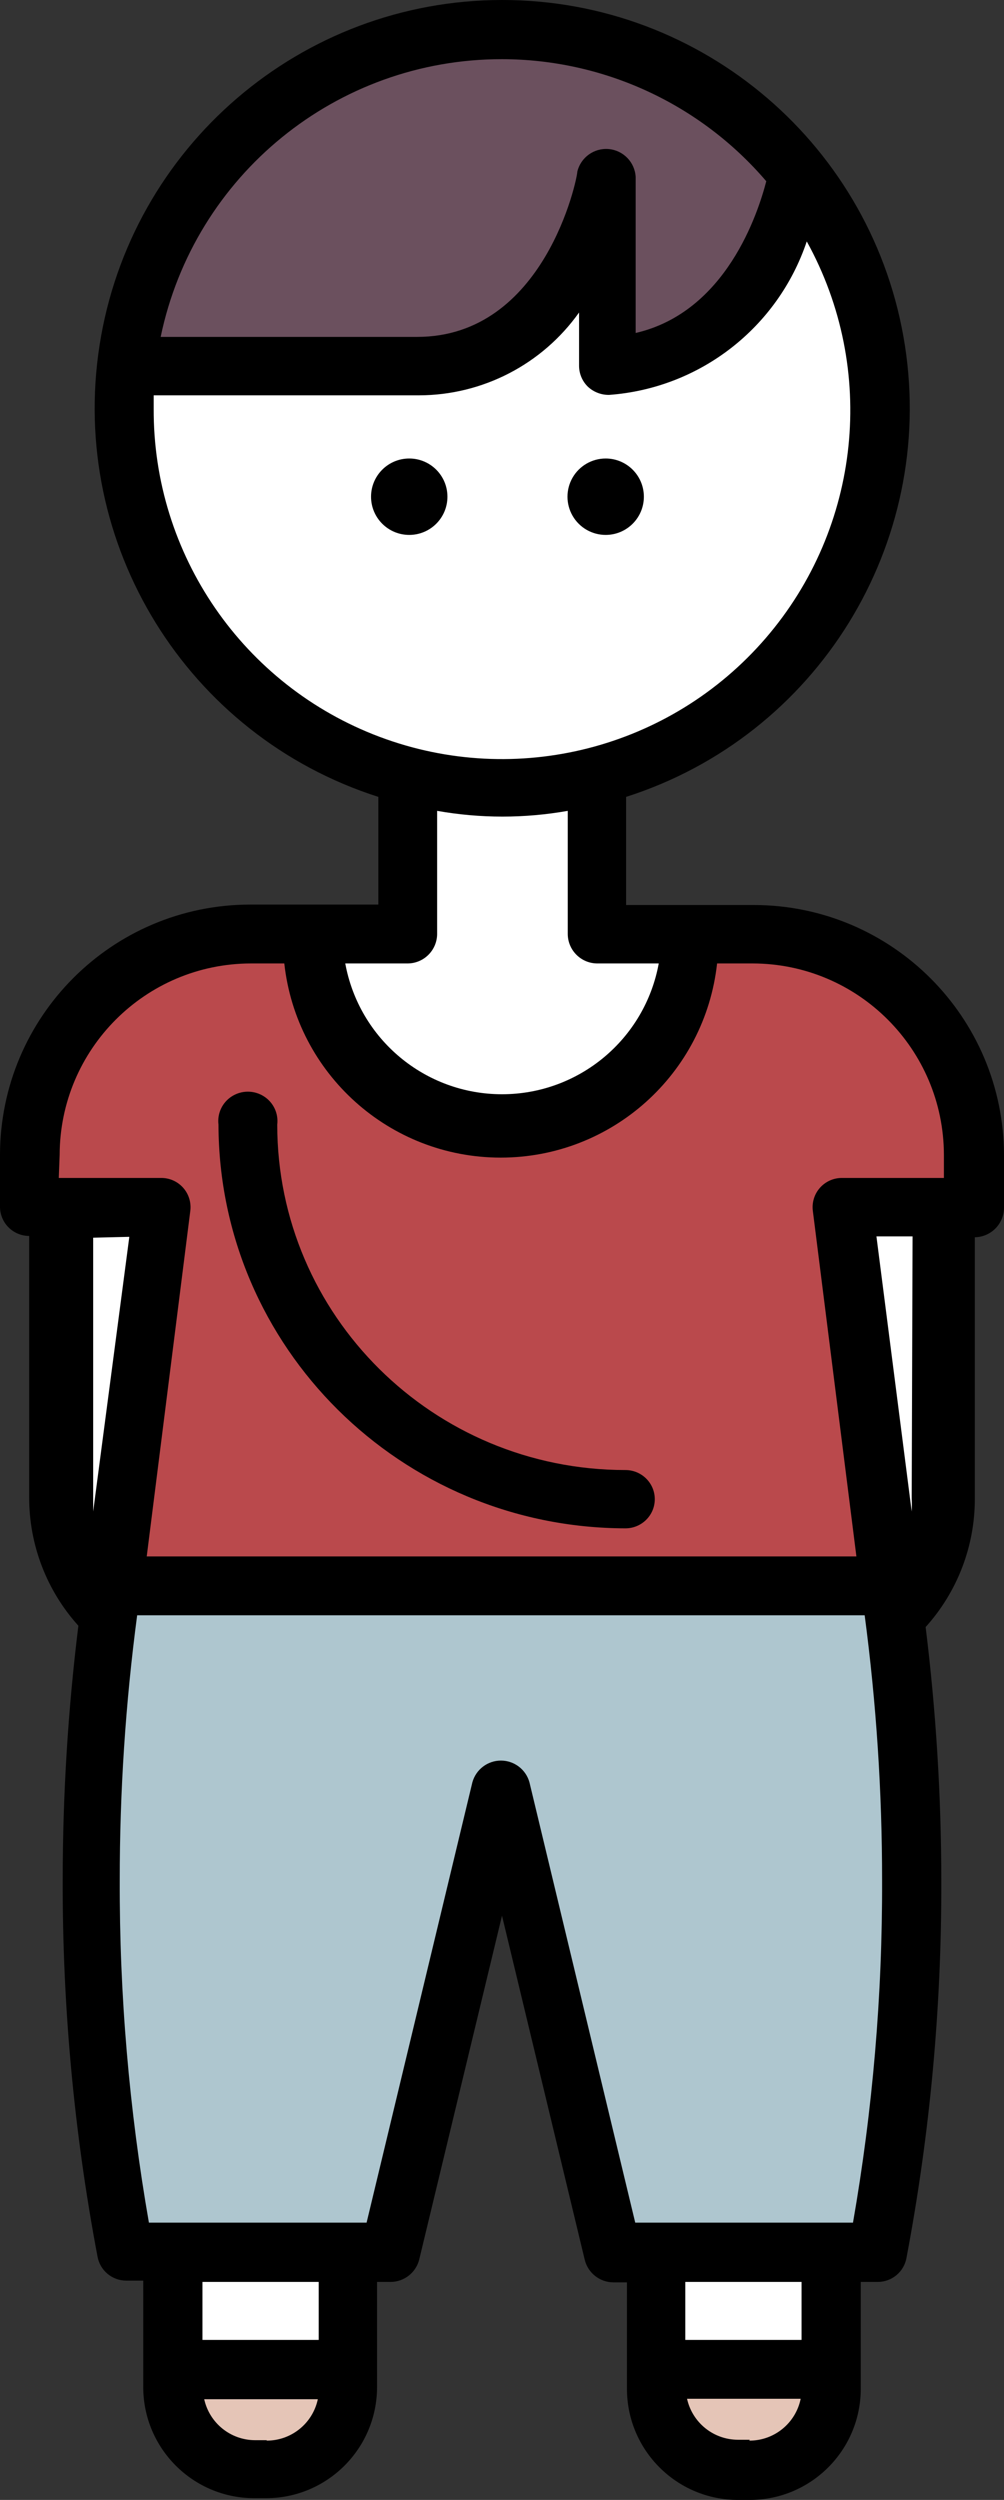 <?xml version="1.0" encoding="UTF-8"?>
<svg viewBox="0 0 92 229" version="1.1" xmlns="http://www.w3.org/2000/svg" xmlns:xlink="http://www.w3.org/1999/xlink">
    <rect x="0" y="0" width="92" height="229" fill="#333333" stroke="none"/>
    <!-- Generator: Sketch 58 (84663) - https://sketch.com -->
    <title>John</title>
    <desc>Created with Sketch.</desc>
    <g id="Symbols" stroke="none" stroke-width="1" fill="none" fill-rule="evenodd">
        <g id="Icon/Avatar/Boy">
            <g id="John">
                <polygon id="Path-12" fill="#FFFFFF" points="16 207 16 216.477 31.764 216.477 31.764 207"></polygon>
                <polygon id="Path-12-Copy" fill="#FFFFFF" points="60 207 60 216.477 75.764 216.477 75.764 207"></polygon>
                <polygon id="Path-12-Copy" fill="#E5C5B7" points="60 218 62.796 224.537 73.369 225.757 75.764 218"></polygon>
                <polygon id="Path-12-Copy" fill="#E5C5B7" points="16 218 18.796 224.537 29.369 225.757 31.764 218"></polygon>
                <polygon id="Path-24" fill="#FFFFFF" points="5.386 110.621 6.086 140.554 10 144.871 15.376 110.621"></polygon>
                <polygon id="Path-24" fill="#FFFFFF" transform="translate(82.381, 127.746) scale(-1, 1) translate(-82.381, -127.746) " points="77.386 110.621 78.086 140.554 82 144.871 87.376 110.621"></polygon>
                <polygon id="Path-2" fill="#FFFFFF" points="54.318 21.657 45.122 32.644 12 33.958 12.843 49 23.258 63.422 37.5 71.773 37.5 85.192 28.607 85.192 31.638 96.546 42.47 103.02 54.318 101.613 62.106 94.012 63.607 85.192 55.5 85.192 55.5 70.553 71.208 61.827 80.592 44.373 80.029 29.735 74 18.141 64.733 30.862 55.5 32.644"></polygon>
                <polygon id="Hair-Boy" fill="#6B505E" points="12 35 41.507 34.015 54.318 21.657 55.633 34.015 66.186 29.634 74 16.286 61.142 6.23 42.562 3 25.886 10.87 14.872 24.323"></polygon>
                <polygon id="Pants-Boy" fill="#AEC6CF" points="10 146.899 10 187.933 11.976 206 35.71 204.92 46.068 167.427 57.164 204.92 80.237 204.114 84 171.443 82.118 146"></polygon>
                <path d="M27.881,86 C21.95,86.284 17.914,86.837 15.773,87.658 C13.631,88.479 11.472,90.303 9.296,93.128 L4,105.005 L5.061,110.487 L15.773,110.487 L11.193,144 L82.032,142.991 L76.984,110.487 L88,110.487 L86.825,97.082 L75.499,87.855 L63.582,86.937 L57.968,99.474 L43.813,103.256 L30.939,95.105 L27.881,86 Z" id="Shirt-Boy" fill="#BA494C"></path>
                <g id="noun_boy_1100579" fill="#000000" fill-rule="nonzero">
                    <path d="M57.308,140 C58.795,140 60,138.805 60,137.33 C60,135.855 58.795,134.66 57.308,134.66 C39.688,134.66 25.404,120.492 25.404,103.015 C25.531,101.984 25.047,100.972 24.162,100.417 C23.276,99.861 22.148,99.861 21.262,100.417 C20.377,100.972 19.893,101.984 20.02,103.015 C20.064,123.423 36.733,139.956 57.308,140 L57.308,140 Z" id="Path"></path>
                    <path d="M69.1,82.902 L57.371,82.902 L57.371,72.997 C74.906,67.397 85.749,49.84 82.918,31.633 C80.087,13.426 64.426,0 46.02,0 C27.614,0 11.953,13.426 9.122,31.633 C6.291,49.84 17.135,67.397 34.67,72.997 L34.67,82.862 L22.901,82.862 C10.262,82.884 0.023,93.135 0,105.788 L0,110.5 C-0.01,111.217 0.267,111.908 0.769,112.418 C1.272,112.929 1.958,113.216 2.674,113.216 L2.674,137.18 C2.67,141.518 4.277,145.703 7.182,148.922 C6.229,156.633 5.749,164.396 5.746,172.167 C5.713,183.758 6.782,195.325 8.937,206.714 C9.169,207.987 10.277,208.912 11.57,208.911 L13.126,208.911 L13.126,218.656 C13.126,224.28 17.681,228.84 23.3,228.84 L24.377,228.84 C29.995,228.84 34.55,224.28 34.55,218.656 L34.55,209.03 L35.787,209.03 C37.038,209.029 38.126,208.171 38.42,206.954 L46,175.481 L53.58,206.994 C53.875,208.211 54.963,209.069 56.214,209.07 L57.45,209.07 L57.45,218.816 C57.45,224.44 62.005,229 67.624,229 L68.701,229 C74.32,229 78.874,224.44 78.874,218.816 L78.874,209.03 L80.43,209.03 C81.723,209.032 82.832,208.107 83.063,206.834 C85.218,195.445 86.287,183.877 86.255,172.286 C86.251,164.516 85.772,156.753 84.819,149.042 C87.724,145.823 89.331,141.638 89.327,137.3 L89.327,113.336 L89.327,113.336 C90.81,113.314 92,112.105 92,110.62 L92,105.828 C91.978,93.175 81.738,82.924 69.1,82.902 Z M46,5.42 C55.316,5.431 64.162,9.516 70.217,16.603 C69.459,19.519 66.547,28.585 58.248,30.502 L58.248,16.204 C58.171,14.86 57.121,13.775 55.782,13.655 C54.442,13.535 53.217,14.416 52.902,15.725 C52.902,16.364 49.91,30.862 38.221,30.862 L14.722,30.862 C17.805,16.031 30.868,5.406 46,5.42 L46,5.42 Z M14.083,37.372 C14.083,36.972 14.083,36.613 14.083,36.213 L38.42,36.213 C44.238,36.196 49.69,33.371 53.062,28.625 L53.062,33.498 C53.059,34.218 53.347,34.909 53.86,35.415 C54.388,35.912 55.089,36.184 55.815,36.174 C64.129,35.565 71.267,30.024 73.927,22.115 C80.398,33.824 78.895,48.33 70.161,58.46 C61.426,68.59 47.311,72.198 34.795,67.5 C22.278,62.802 14.012,50.793 14.083,37.412 L14.083,37.372 Z M37.383,88.254 C38.85,88.233 40.034,87.047 40.056,85.578 L40.056,74.276 C44.015,74.978 48.066,74.978 52.025,74.276 L52.025,85.578 C52.046,87.047 53.23,88.233 54.698,88.254 L60.363,88.254 C59.092,95.195 53.049,100.236 46,100.236 C38.952,100.236 32.909,95.195 31.638,88.254 L37.383,88.254 Z M5.466,105.788 C5.488,96.113 13.317,88.276 22.98,88.254 L26.052,88.254 C27.165,98.377 35.708,106.04 45.881,106.04 C56.053,106.04 64.596,98.377 65.709,88.254 L68.98,88.254 C78.644,88.276 86.472,96.113 86.494,105.788 L86.494,107.904 L77.159,107.904 C76.383,107.897 75.643,108.228 75.129,108.811 C74.616,109.393 74.382,110.17 74.486,110.94 L78.475,142.572 L13.445,142.572 L17.435,110.94 C17.539,110.17 17.304,109.393 16.791,108.811 C16.278,108.228 15.538,107.897 14.762,107.904 L5.386,107.904 L5.466,105.788 Z M11.85,113.296 L8.538,138.458 C8.538,138.098 8.538,137.739 8.538,137.34 L8.538,113.376 L11.85,113.296 Z M24.457,223.528 L23.379,223.528 C21.137,223.526 19.197,221.965 18.712,219.774 L29.124,219.774 C28.652,221.996 26.686,223.58 24.417,223.568 L24.457,223.528 Z M29.204,214.342 L18.552,214.342 L18.552,209.03 L29.204,209.03 L29.204,214.342 Z M68.701,223.488 L67.624,223.488 C65.382,223.486 63.442,221.925 62.956,219.734 L73.369,219.734 C72.912,221.972 70.942,223.576 68.661,223.568 L68.701,223.488 Z M73.449,214.342 L62.796,214.342 L62.796,209.03 L73.449,209.03 L73.449,214.342 Z M78.156,203.599 L58.208,203.599 L48.514,163.26 C48.187,162.086 47.118,161.274 45.901,161.274 C44.683,161.274 43.615,162.086 43.287,163.26 L33.593,203.599 L13.645,203.599 C11.836,193.247 10.941,182.755 10.972,172.246 C10.968,164.126 11.501,156.014 12.568,147.963 L79.233,147.963 C80.3,156.014 80.833,164.126 80.829,172.246 C80.862,182.769 79.968,193.274 78.156,203.639 L78.156,203.599 Z M83.542,137.26 C83.563,137.659 83.563,138.059 83.542,138.458 L80.311,113.256 L83.622,113.256 L83.542,137.26 Z" id="Shape"></path>
                    <path d="M37.5,42 C35.567,42 34,43.567 34,45.5 C34,47.433 35.567,49 37.5,49 C39.433,49 41,47.433 41,45.5 C41,43.567 39.433,42 37.5,42 Z" id="Path"></path>
                    <path d="M55.5,49 C57.433,49 59,47.433 59,45.5 C59,43.567 57.433,42 55.5,42 C54.25,42 53.094,42.667 52.469,43.75 C51.844,44.833 51.844,46.167 52.469,47.25 C53.094,48.333 54.25,49 55.5,49 L55.5,49 Z" id="Path"></path>
                </g>
            </g>
        </g>
    </g>
</svg>
